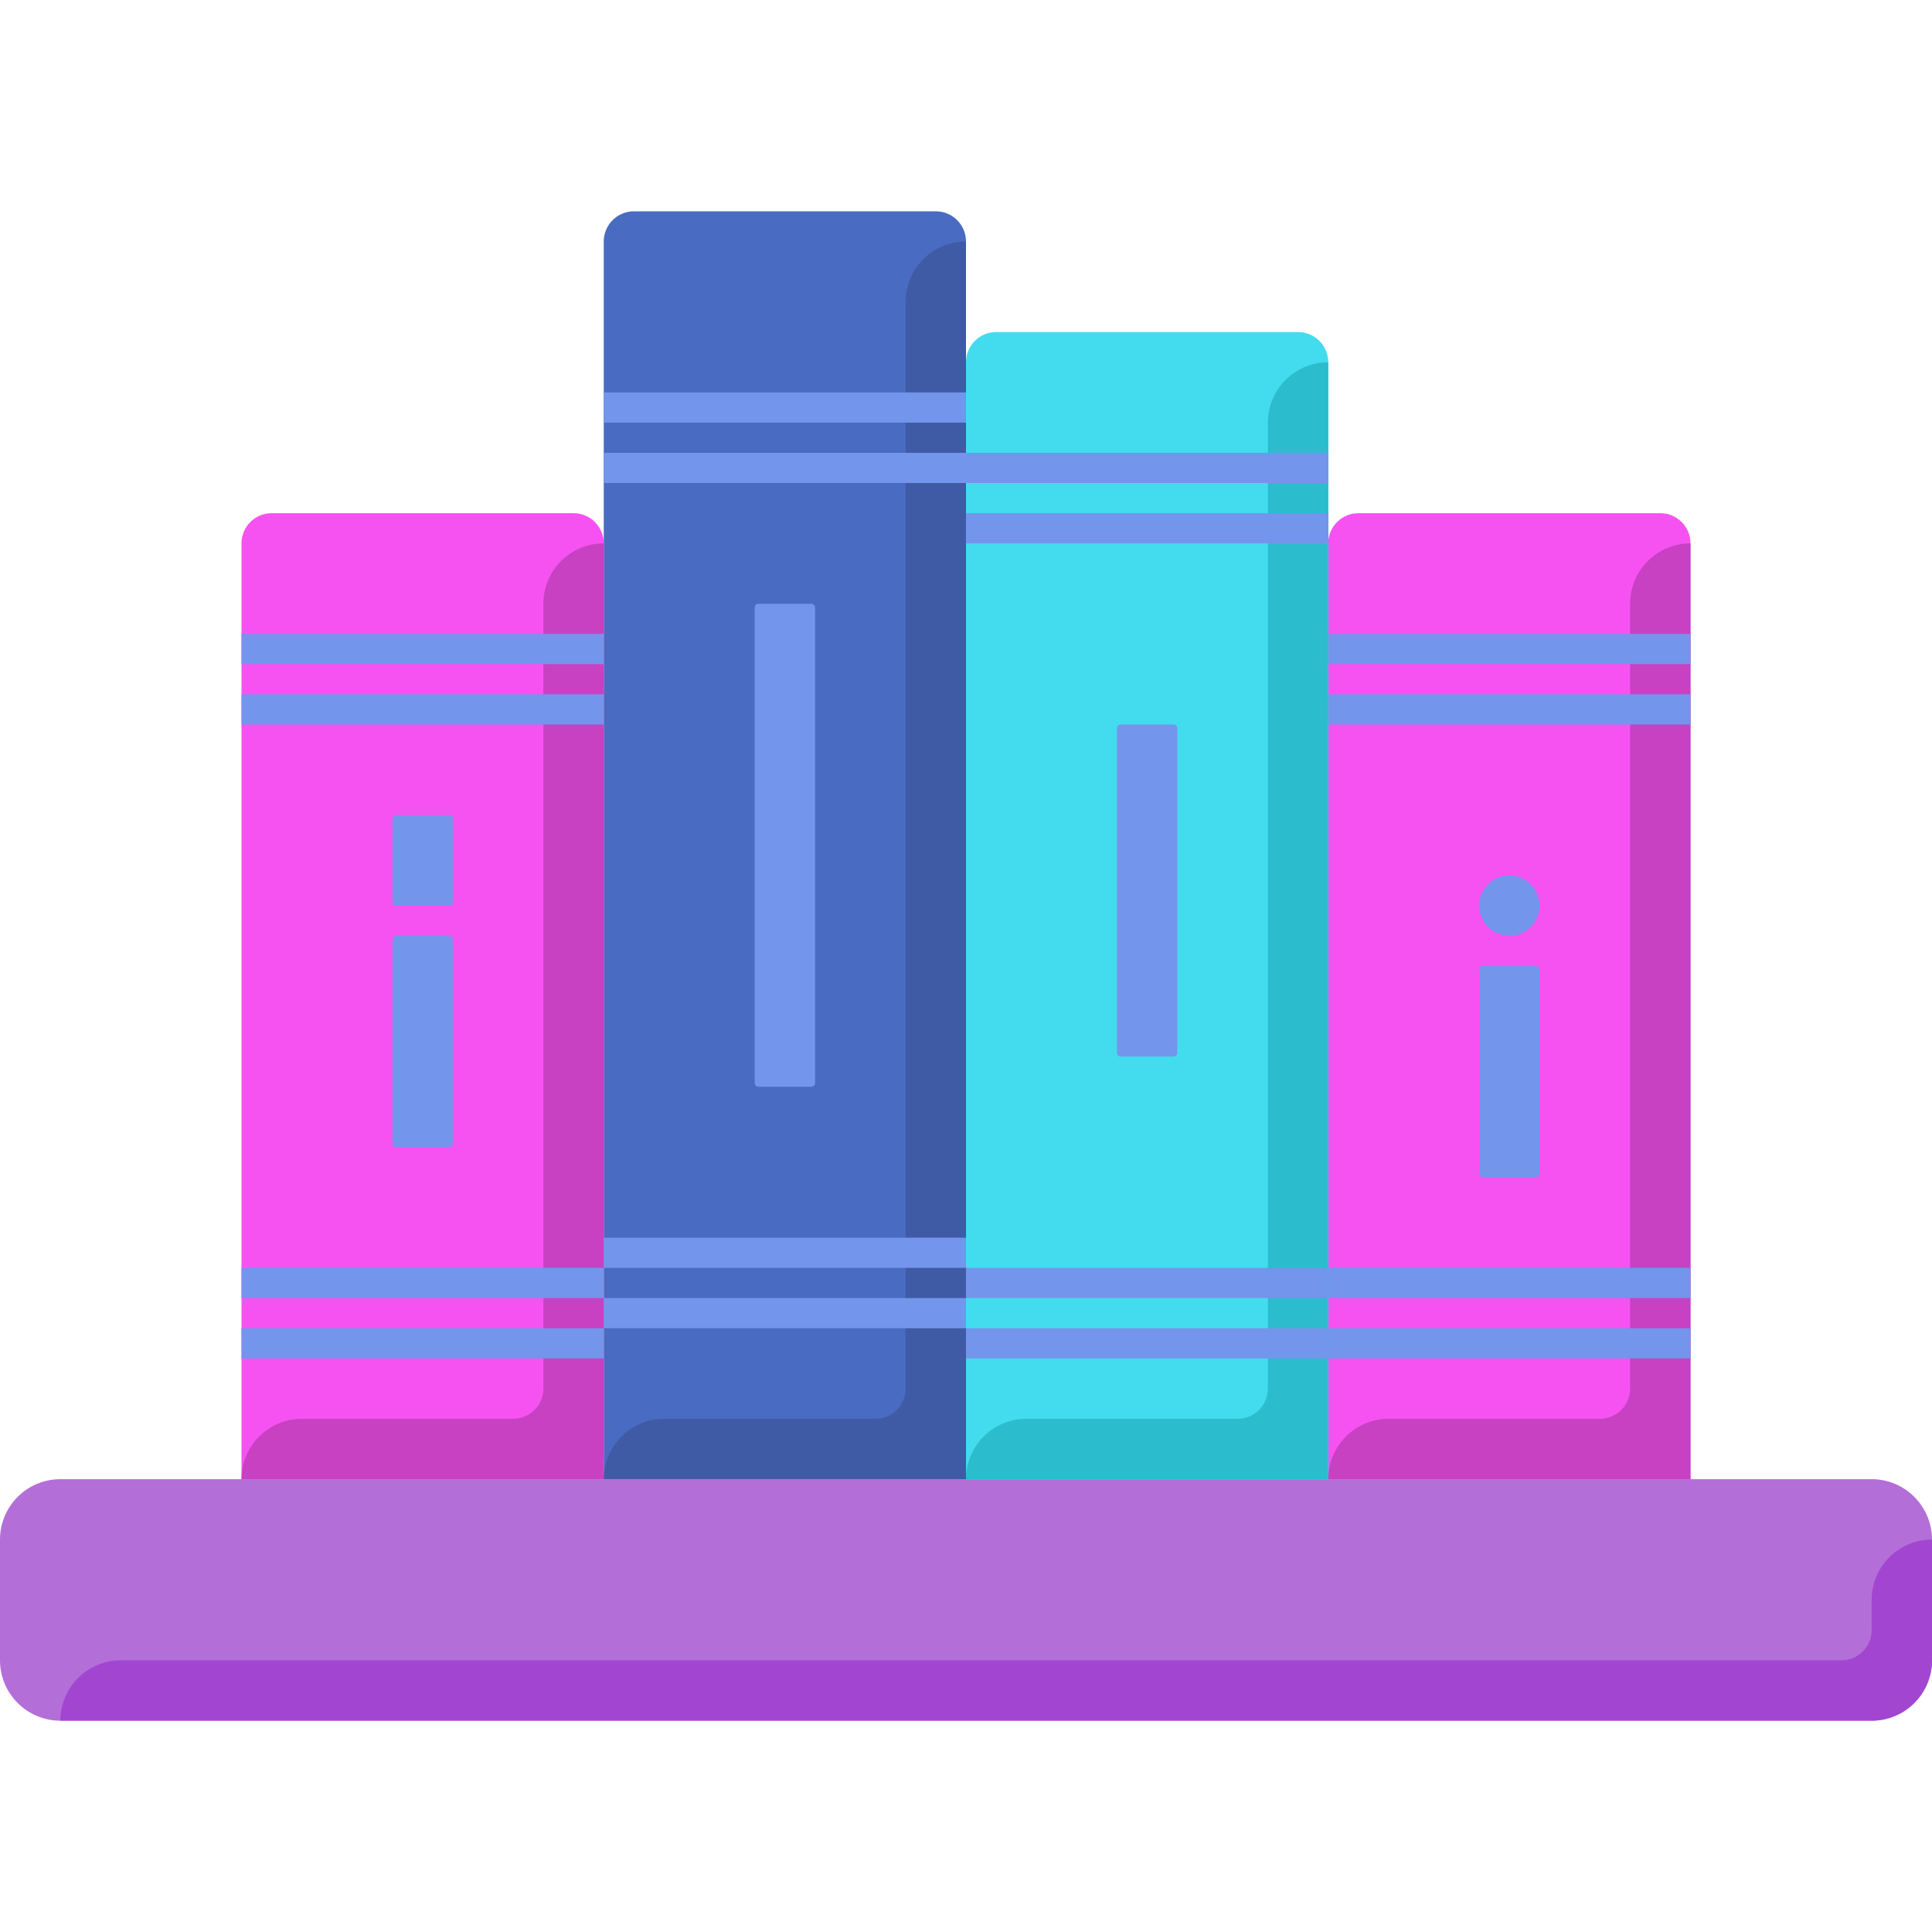 <?xml version="1.0"?>
<svg xmlns="http://www.w3.org/2000/svg" xmlns:xlink="http://www.w3.org/1999/xlink" version="1.1" id="Capa_1" x="0px" y="0px" viewBox="0 0 512 512" style="enable-background:new 0 0 512 512;" xml:space="preserve" width="512px" height="512px" class=""><g><g>
	<path style="fill:#B46ED8" d="M0,440l0-32c0-8.837,7.163-16,16-16h480c8.837,0,16,7.163,16,16v32c0,8.837-7.163,16-16,16H16   C7.163,456,0,448.837,0,440z" data-original="#AF6328" class="" data-old_color="#AF6328"/>
	<path style="fill:#A246D2" d="M496,424v8c0,4.418-3.582,8-8,8H32c-8.837,0-16,7.163-16,16l0,0h232h144h104c8.837,0,16-7.163,16-16   v-32l0,0C503.163,408,496,415.163,496,424z" data-original="#A25425" class="" data-old_color="#A25425"/>
	<path style="fill:#F652F1" d="M160,392H64V144c0-4.418,3.582-8,8-8h80c4.418,0,8,3.582,8,8V392z" data-original="#3CB44A" class="" data-old_color="#3CB44A"/>
	<path style="fill:#F652F1" d="M448,392h-96V144c0-4.418,3.582-8,8-8h80c4.418,0,8,3.582,8,8V392z" data-original="#4C9BD5" class="" data-old_color="#4C9BD5"/>
	<path style="fill:#496BC1" d="M256,392h-96V64c0-4.418,3.582-8,8-8h80c4.418,0,8,3.582,8,8V392z" data-original="#ED2C39" class="" data-old_color="#ED2C39"/>
	<path style="fill:#43DBEE" d="M352,392h-96V96c0-4.418,3.582-8,8-8h80c4.418,0,8,3.582,8,8V392z" data-original="#FFCF68" class="" data-old_color="#FFCF68"/>
	<path style="fill:#3F5BA5" d="M176,376h56c4.418,0,8-3.582,8-8V80c0-8.837,7.163-16,16-16l0,0v64v144v120h-96l0,0   C160,383.163,167.163,376,176,376z" data-original="#CB202C" class="" data-old_color="#CB202C"/>
	<path style="fill:#2BBCCE" d="M272,376h56c4.418,0,8-3.582,8-8V112c0-8.837,7.163-16,16-16l0,0v64v112v120h-96l0,0   C256,383.163,263.163,376,272,376z" data-original="#F5B445" class="" data-old_color="#F5B445"/>
	<path style="fill:#C741C2" d="M368,376h56c4.418,0,8-3.582,8-8V160c0-8.837,7.163-16,16-16l0,0v64v64v120h-96l0,0   C352,383.163,359.163,376,368,376z" data-original="#3688C8" class="active-path" data-old_color="#3688C8"/>
	<path style="fill:#C741C2" d="M80,376h56c4.418,0,8-3.582,8-8V160c0-8.837,7.163-16,16-16l0,0v64v64v120H64l0,0   C64,383.163,71.163,376,80,376z" data-original="#0E9247" class="" data-old_color="#0E9247"/>
	<rect x="160" y="104" style="fill:#7395EC" width="96" height="8" data-original="#B52025" class="" data-old_color="#B52025"/>
	<rect x="160" y="120" style="fill:#7395EC" width="96" height="8" data-original="#B52025" class="" data-old_color="#B52025"/>
	<rect x="64" y="168" style="fill:#7395EC" width="96" height="8" data-original="#04803D" class="" data-old_color="#04803D"/>
	<rect x="64" y="184" style="fill:#7395EC" width="96" height="8" data-original="#04803D" class="" data-old_color="#04803D"/>
	<rect x="64" y="336" style="fill:#7395EC" width="96" height="8" data-original="#04803D" class="" data-old_color="#04803D"/>
	<rect x="64" y="352" style="fill:#7395EC" width="96" height="8" data-original="#04803D" class="" data-old_color="#04803D"/>
	<rect x="352" y="168" style="fill:#7395EC" width="96" height="8" data-original="#0261A4" class="" data-old_color="#0261A4"/>
	<rect x="352" y="184" style="fill:#7395EC" width="96" height="8" data-original="#0261A4" class="" data-old_color="#0261A4"/>
	<rect x="352" y="336" style="fill:#7395EC" width="96" height="8" data-original="#0261A4" class="" data-old_color="#0261A4"/>
	<rect x="352" y="352" style="fill:#7395EC" width="96" height="8" data-original="#0261A4" class="" data-old_color="#0261A4"/>
	<rect x="256" y="120" style="fill:#7395EC" width="96" height="8" data-original="#F09820" class="" data-old_color="#F09820"/>
	<rect x="256" y="136" style="fill:#7395EC" width="96" height="8" data-original="#F09820" class="" data-old_color="#F09820"/>
	<rect x="256" y="336" style="fill:#7395EC" width="96" height="8" data-original="#F09820" class="" data-old_color="#F09820"/>
	<rect x="256" y="352" style="fill:#7395EC" width="96" height="8" data-original="#F09820" class="" data-old_color="#F09820"/>
	<rect x="160" y="328" style="fill:#7395EC" width="96" height="8" data-original="#B52025" class="" data-old_color="#B52025"/>
	<rect x="160" y="344" style="fill:#7395EC" width="96" height="8" data-original="#B52025" class="" data-old_color="#B52025"/>
	<path style="fill:#7395EC" d="M215,288h-14c-0.552,0-1-0.448-1-1V161c0-0.552,0.448-1,1-1h14c0.552,0,1,0.448,1,1v126   C216,287.552,215.552,288,215,288z" data-original="#E2E4E6" class="" data-old_color="#E2E4E6"/>
	<path style="fill:#7395EC" d="M311,280h-14c-0.552,0-1-0.448-1-1v-86c0-0.552,0.448-1,1-1h14c0.552,0,1,0.448,1,1v86   C312,279.552,311.552,280,311,280z" data-original="#F09820" class="" data-old_color="#F09820"/>
	<path style="fill:#7395EC" d="M119,304h-14c-0.552,0-1-0.448-1-1v-54c0-0.552,0.448-1,1-1h14c0.552,0,1,0.448,1,1v54   C120,303.552,119.552,304,119,304z" data-original="#E2E4E6" class="" data-old_color="#E2E4E6"/>
	<path style="fill:#7395EC" d="M407,312h-14c-0.552,0-1-0.448-1-1v-54c0-0.552,0.448-1,1-1h14c0.552,0,1,0.448,1,1v54   C408,311.552,407.552,312,407,312z" data-original="#0261A4" class="" data-old_color="#0261A4"/>
	<path style="fill:#7395EC" d="M119,240h-14c-0.552,0-1-0.448-1-1v-22c0-0.552,0.448-1,1-1h14c0.552,0,1,0.448,1,1v22   C120,239.552,119.552,240,119,240z" data-original="#E2E4E6" class="" data-old_color="#E2E4E6"/>
	<circle style="fill:#7395EC" cx="400" cy="240" r="8" data-original="#0261A4" class="" data-old_color="#0261A4"/>
</g></g> </svg>
